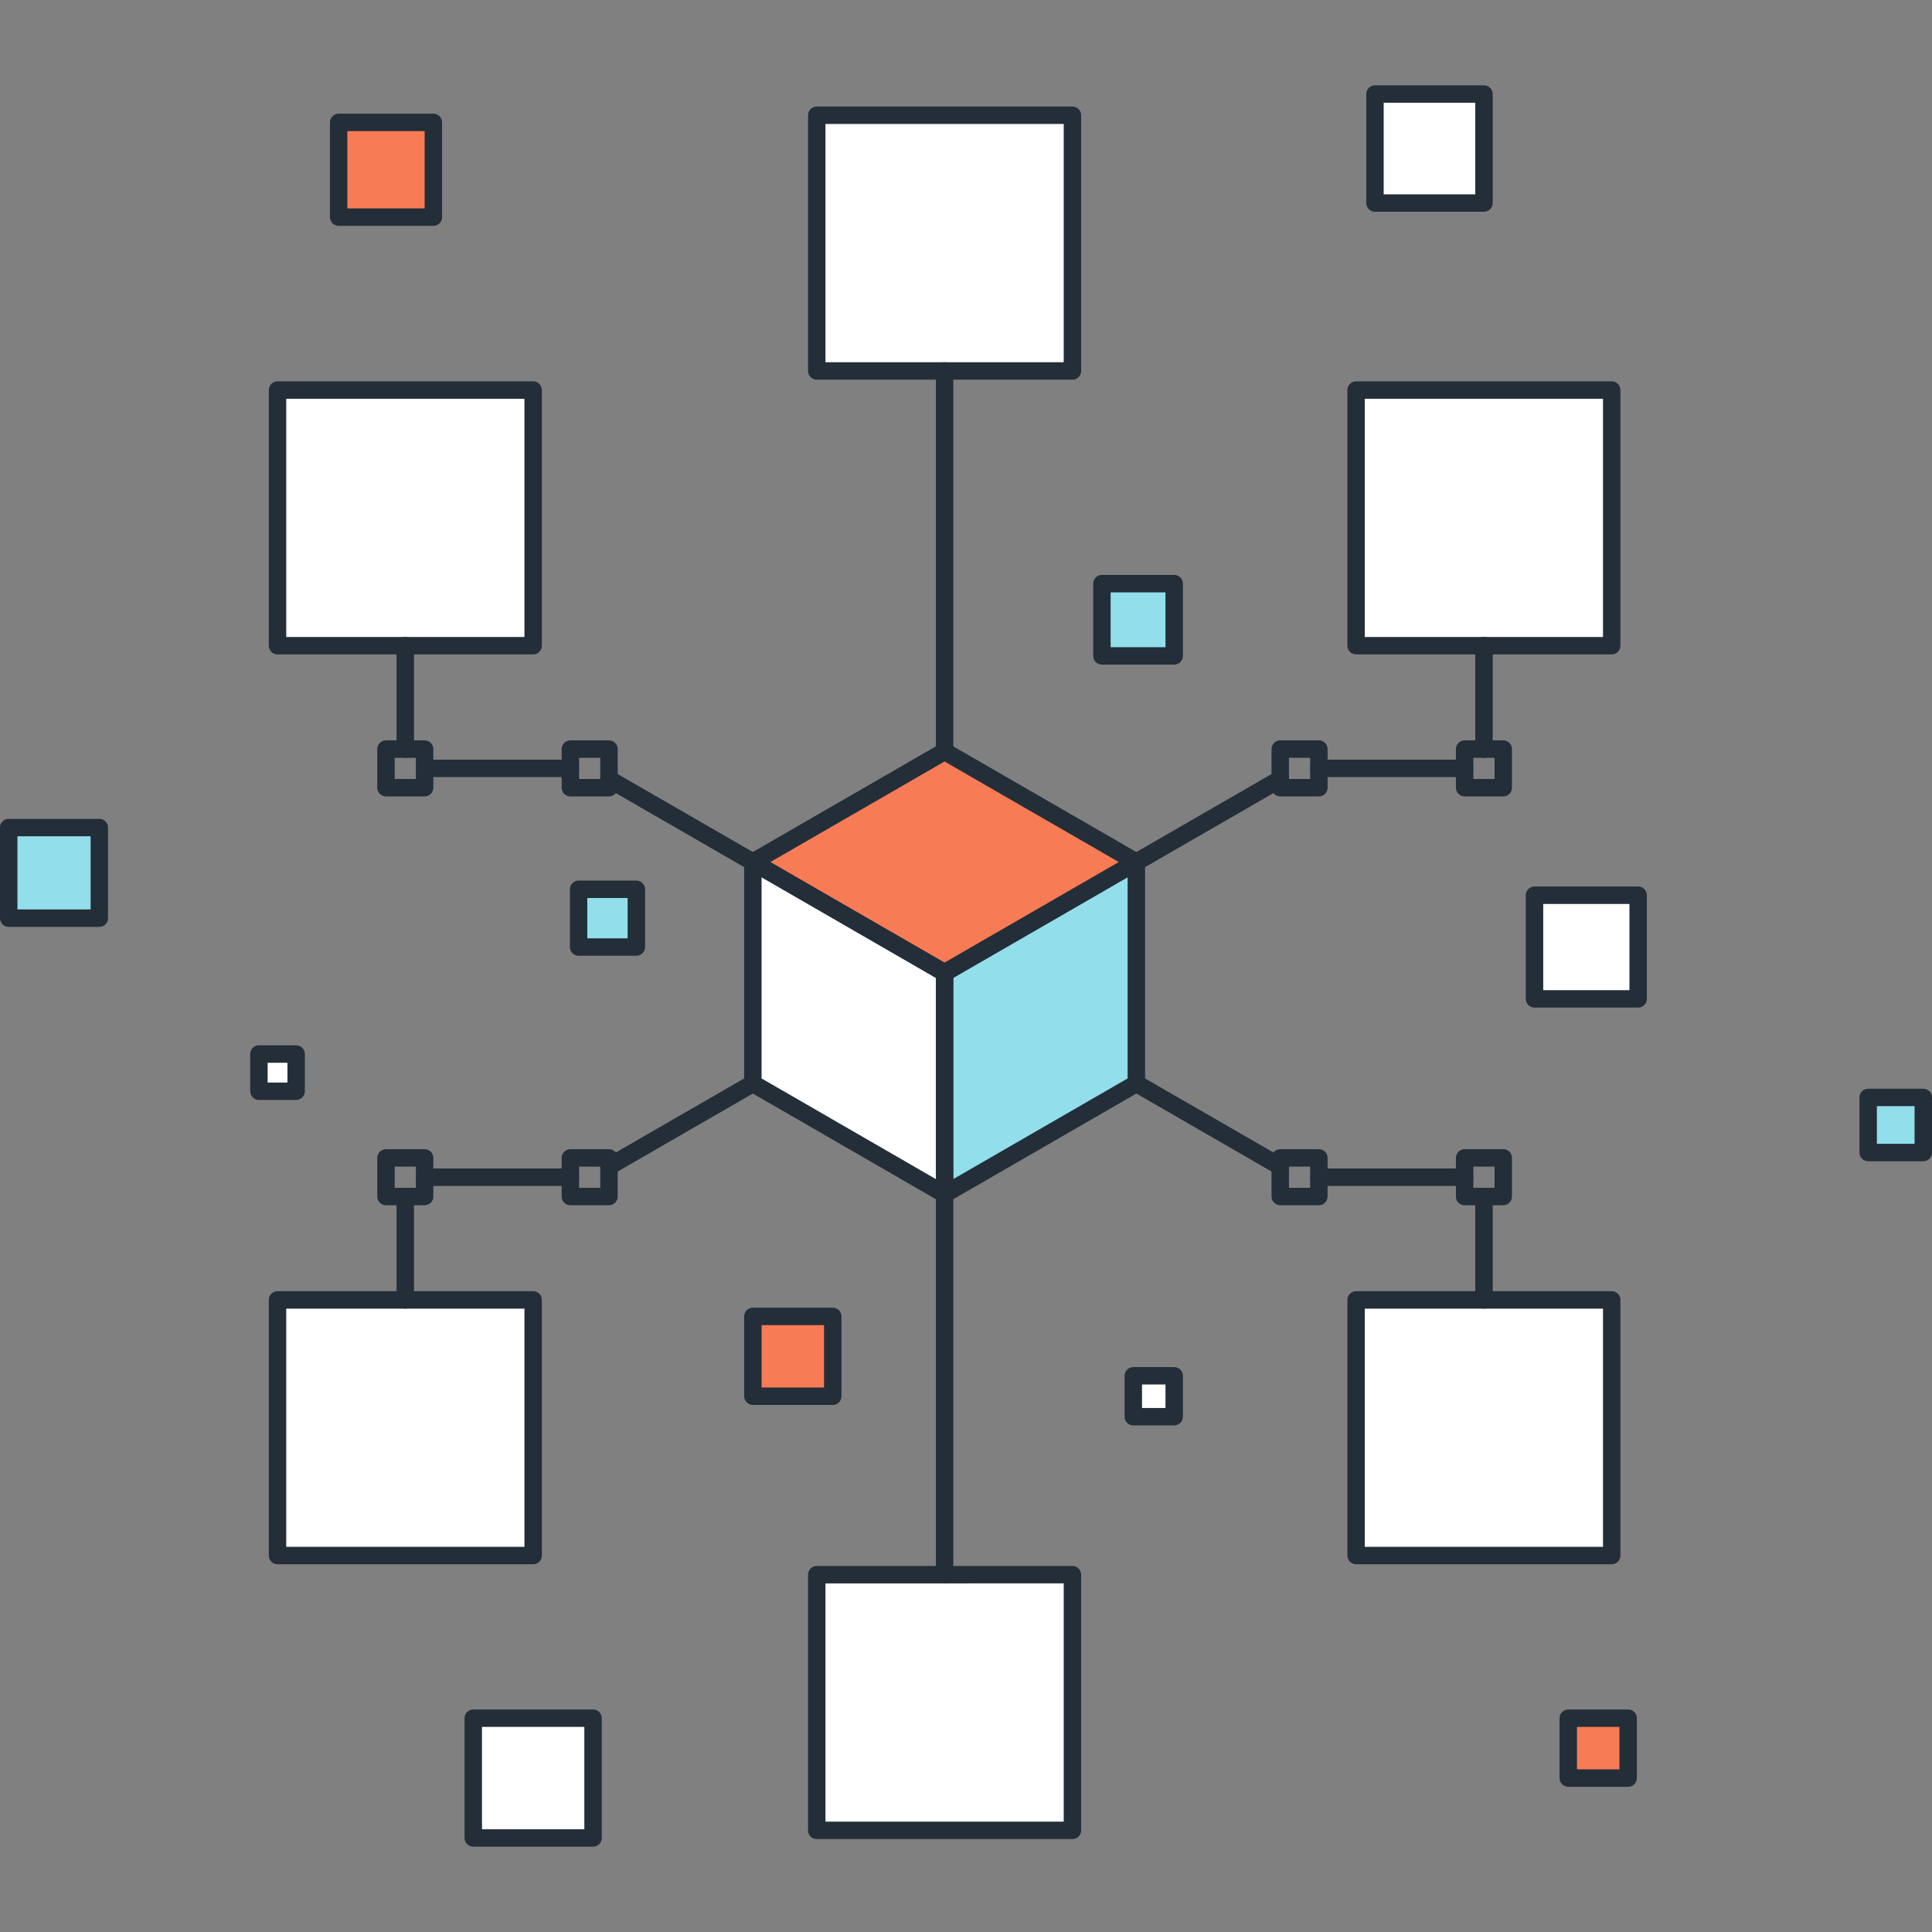 <?xml version="1.0" encoding="iso-8859-1"?>
<!-- Generator: Adobe Illustrator 19.0.0, SVG Export Plug-In . SVG Version: 6.00 Build 0)  -->
<svg version="1.1" id="Layer_1" xmlns="http://www.w3.org/2000/svg" xmlns:xlink="http://www.w3.org/1999/xlink" x="0px" y="0px"
	 viewBox="0 0 512 512" style="enable-background:new 0 0 512 512;" xml:space="preserve">
<rect x="0" y="0" width="512" height="512" fill="#808080" stroke="none"/>
<polygon style="fill:#F77B55;" points="199.514,228.462 250.319,257.8 301.143,228.462 250.319,199.132 "/>
<polygon style="fill:#FFFFFF;" points="250.319,257.8 250.319,316.472 199.514,287.13 199.514,228.47 "/>
<polygon style="fill:#92DEEB;" points="301.143,228.47 301.143,287.13 250.319,316.472 250.319,257.8 "/>
<g>
	<rect x="216.448" y="30.543" style="fill:#FFFFFF;" width="67.761" height="67.753"/>
	<rect x="216.448" y="417.306" style="fill:#FFFFFF;" width="67.761" height="67.745"/>
	<rect x="359.373" y="103.373" style="fill:#FFFFFF;" width="67.745" height="67.74"/>
	<rect x="359.373" y="344.499" style="fill:#FFFFFF;" width="67.745" height="67.743"/>
	<rect x="73.546" y="103.373" style="fill:#FFFFFF;" width="67.743" height="67.74"/>
	<rect x="73.546" y="344.499" style="fill:#FFFFFF;" width="67.743" height="67.743"/>
</g>
<g>
	<path style="fill:#232E38;" d="M250.319,260.111c-0.399,0-0.799-0.102-1.155-0.31l-50.808-29.343
		c-0.717-0.412-1.155-1.172-1.155-1.999s0.44-1.59,1.155-2.002l50.808-29.327c0.712-0.415,1.592-0.415,2.309,0l50.824,29.33
		c0.714,0.412,1.155,1.175,1.155,2.002c0,0.824-0.438,1.59-1.155,2.002l-50.824,29.34
		C251.118,260.009,250.716,260.111,250.319,260.111z M204.134,228.462l46.185,26.673l46.2-26.673l-46.2-26.662L204.134,228.462z"/>
	<path style="fill:#232E38;" d="M250.319,318.781c-0.399,0-0.799-0.105-1.155-0.31l-50.806-29.34
		c-0.717-0.412-1.155-1.172-1.155-2.002v-58.66c0-0.822,0.438-1.587,1.155-2.002c0.712-0.41,1.6-0.41,2.309,0l50.806,29.332
		c0.714,0.415,1.155,1.178,1.155,2.002v58.673c0,0.822-0.44,1.587-1.155,2.002C251.118,318.676,250.716,318.781,250.319,318.781z
		 M201.823,285.798l46.188,26.673v-53.335l-46.188-26.662V285.798z"/>
	<path style="fill:#232E38;" d="M250.319,318.781c-0.399,0-0.799-0.105-1.155-0.307c-0.717-0.415-1.155-1.18-1.155-2.002V257.8
		c0-0.822,0.44-1.587,1.155-2.002l50.824-29.332c0.717-0.41,1.6-0.412,2.309,0.003c0.717,0.412,1.155,1.175,1.155,1.999v58.662
		c0,0.829-0.44,1.59-1.155,2.002l-50.824,29.343C251.118,318.676,250.716,318.781,250.319,318.781z M252.628,259.136v53.335
		l46.203-26.673v-53.325L252.628,259.136z"/>
	<path style="fill:#232E38;" d="M107.402,200.835c-1.277,0-2.309-1.037-2.309-2.312v-27.405c0-1.275,1.032-2.309,2.309-2.309
		c1.277,0,2.309,1.037,2.309,2.309v27.405C109.711,199.798,108.68,200.835,107.402,200.835z"/>
	<path style="fill:#232E38;" d="M151.153,205.939h-38.62c-1.277,0-2.309-1.034-2.309-2.309s1.034-2.309,2.309-2.309h38.623
		c1.277,0,2.309,1.037,2.309,2.309C153.464,204.905,152.43,205.939,151.153,205.939z"/>
	<path style="fill:#232E38;" d="M199.524,230.781c-0.392,0-0.788-0.097-1.152-0.31l-38.141-21.998
		c-1.103-0.637-1.485-2.048-0.847-3.154c0.635-1.106,2.045-1.487,3.156-0.85l38.139,21.998c1.103,0.637,1.485,2.053,0.847,3.159
		C201.101,230.367,200.323,230.781,199.524,230.781z"/>
	<path style="fill:#232E38;" d="M112.527,211.062h-10.235c-1.277,0-2.309-1.034-2.309-2.312v-10.235
		c0-1.277,1.032-2.312,2.309-2.312h10.235c1.277,0,2.309,1.034,2.309,2.312v10.235C114.836,210.028,113.805,211.062,112.527,211.062
		z M104.602,206.438h5.614v-5.612h-5.614V206.438z"/>
	<path style="fill:#232E38;" d="M161.388,211.062h-10.232c-1.277,0-2.309-1.034-2.309-2.312v-10.235
		c0-1.277,1.032-2.312,2.309-2.312h10.232c1.277,0,2.309,1.034,2.309,2.312v10.235C163.697,210.028,162.665,211.062,161.388,211.062
		z M153.464,206.438h5.612v-5.612h-5.612V206.438z"/>
	<path style="fill:#232E38;" d="M141.292,173.425H73.546c-1.277,0-2.309-1.037-2.309-2.309V103.37c0-1.277,1.032-2.312,2.309-2.312
		h67.743c1.277,0,2.309,1.034,2.309,2.312v67.743C143.601,172.388,142.569,173.425,141.292,173.425z M75.858,168.804h63.124v-63.122
		H75.858V168.804z"/>
	<path style="fill:#232E38;" d="M107.402,346.796c-1.277,0-2.309-1.034-2.309-2.309v-27.407c0-1.275,1.032-2.309,2.309-2.309
		c1.277,0,2.309,1.034,2.309,2.309v27.407C109.711,345.761,108.68,346.796,107.402,346.796z"/>
	<path style="fill:#232E38;" d="M151.153,314.286h-38.62c-1.277,0-2.309-1.034-2.309-2.312c0-1.277,1.034-2.312,2.309-2.312h38.623
		c1.277,0,2.309,1.034,2.309,2.312C153.464,313.252,152.43,314.286,151.153,314.286z"/>
	<path style="fill:#232E38;" d="M161.388,311.442c-0.799,0-1.577-0.415-2.004-1.155c-0.637-1.108-0.259-2.522,0.847-3.159
		l38.139-21.998c1.111-0.637,2.519-0.256,3.156,0.847c0.637,1.106,0.259,2.517-0.847,3.154L162.54,311.13
		C162.179,311.342,161.779,311.442,161.388,311.442z"/>
	<path style="fill:#232E38;" d="M112.527,319.401h-10.235c-1.277,0-2.309-1.034-2.309-2.312v-10.232
		c0-1.277,1.032-2.312,2.309-2.312h10.235c1.277,0,2.309,1.034,2.309,2.312v10.232C114.836,318.364,113.805,319.401,112.527,319.401
		z M104.602,314.778h5.614v-5.612h-5.614V314.778z"/>
	<path style="fill:#232E38;" d="M161.388,319.401h-10.232c-1.277,0-2.309-1.034-2.309-2.312v-10.232
		c0-1.277,1.032-2.312,2.309-2.312h10.232c1.277,0,2.309,1.034,2.309,2.312v10.232C163.697,318.364,162.665,319.401,161.388,319.401
		z M153.464,314.778h5.612v-5.612h-5.612V314.778z"/>
	<path style="fill:#232E38;" d="M141.292,414.543H73.546c-1.277,0-2.309-1.034-2.309-2.309v-67.743c0-1.277,1.032-2.312,2.309-2.312
		h67.743c1.277,0,2.309,1.034,2.309,2.312v67.743C143.601,413.507,142.569,414.543,141.292,414.543z M75.858,409.923h63.124v-63.119
		H75.858V409.923z"/>
	<path style="fill:#232E38;" d="M393.272,200.835c-1.277,0-2.309-1.037-2.309-2.312v-27.405c0-1.275,1.032-2.309,2.309-2.309
		c1.277,0,2.309,1.037,2.309,2.309v27.405C395.581,199.798,394.55,200.835,393.272,200.835z"/>
	<path style="fill:#232E38;" d="M388.14,205.939h-38.623c-1.277,0-2.309-1.034-2.309-2.309s1.032-2.309,2.309-2.309h38.623
		c1.277,0,2.309,1.037,2.309,2.309C390.451,204.905,389.417,205.939,388.14,205.939z"/>
	<path style="fill:#232E38;" d="M301.146,230.781c-0.799,0-1.574-0.415-2.002-1.155c-0.637-1.106-0.259-2.522,0.845-3.159
		l38.136-21.998c1.108-0.637,2.522-0.256,3.156,0.85c0.637,1.106,0.259,2.516-0.847,3.154l-38.136,21.998
		C301.934,230.684,301.535,230.781,301.146,230.781z"/>
	<path style="fill:#232E38;" d="M398.377,211.062h-10.235c-1.277,0-2.309-1.034-2.309-2.312v-10.235
		c0-1.277,1.032-2.312,2.309-2.312h10.235c1.277,0,2.309,1.034,2.309,2.312v10.235C400.689,210.028,399.654,211.062,398.377,211.062
		z M390.454,206.438h5.614v-5.612h-5.614V206.438z"/>
	<path style="fill:#232E38;" d="M349.514,211.062h-10.235c-1.277,0-2.309-1.034-2.309-2.312v-10.235
		c0-1.277,1.032-2.312,2.309-2.312h10.235c1.277,0,2.309,1.034,2.309,2.312v10.235C351.826,210.028,350.792,211.062,349.514,211.062
		z M341.591,206.438h5.614v-5.612h-5.614V206.438z"/>
	<path style="fill:#232E38;" d="M427.123,173.425h-67.745c-1.277,0-2.309-1.037-2.309-2.309V103.37c0-1.277,1.032-2.312,2.309-2.312
		h67.745c1.275,0,2.307,1.034,2.307,2.312v67.743C429.43,172.388,428.398,173.425,427.123,173.425z M361.687,168.804h63.125v-63.122
		h-63.125V168.804z"/>
	<path style="fill:#232E38;" d="M393.272,346.796c-1.277,0-2.309-1.034-2.309-2.309v-27.407c0-1.275,1.032-2.309,2.309-2.309
		c1.277,0,2.309,1.034,2.309,2.309v27.407C395.581,345.761,394.55,346.796,393.272,346.796z"/>
	<path style="fill:#232E38;" d="M388.14,314.286h-38.623c-1.277,0-2.309-1.034-2.309-2.312c0-1.277,1.032-2.312,2.309-2.312h38.623
		c1.277,0,2.309,1.034,2.309,2.312C390.449,313.252,389.417,314.286,388.14,314.286z"/>
	<path style="fill:#232E38;" d="M339.277,311.442c-0.389,0-0.788-0.1-1.152-0.312l-38.136-21.998
		c-1.103-0.637-1.482-2.051-0.845-3.154c0.635-1.103,2.045-1.485,3.154-0.847l38.136,21.998c1.106,0.637,1.485,2.053,0.847,3.159
		C340.854,311.027,340.078,311.442,339.277,311.442z"/>
	<path style="fill:#232E38;" d="M398.377,319.401h-10.235c-1.277,0-2.309-1.034-2.309-2.312v-10.232
		c0-1.277,1.032-2.312,2.309-2.312h10.235c1.277,0,2.309,1.034,2.309,2.312v10.232C400.689,318.364,399.654,319.401,398.377,319.401
		z M390.454,314.778h5.614v-5.612h-5.614V314.778z"/>
	<path style="fill:#232E38;" d="M349.514,319.401h-10.235c-1.277,0-2.309-1.034-2.309-2.312v-10.232
		c0-1.277,1.032-2.312,2.309-2.312h10.235c1.277,0,2.309,1.034,2.309,2.312v10.232C351.826,318.364,350.792,319.401,349.514,319.401
		z M341.591,314.778h5.614v-5.612h-5.614V314.778z"/>
	<path style="fill:#232E38;" d="M427.123,414.543h-67.745c-1.277,0-2.309-1.034-2.309-2.309v-67.743
		c0-1.277,1.032-2.312,2.309-2.312h67.745c1.275,0,2.307,1.034,2.307,2.312v67.743C429.43,413.507,428.398,414.543,427.123,414.543z
		 M361.687,409.923h63.125v-63.119h-63.125V409.923z"/>
	<path style="fill:#232E38;" d="M250.33,201.441c-1.277,0-2.309-1.034-2.309-2.309V98.296c0-1.275,1.032-2.309,2.309-2.309
		s2.309,1.034,2.309,2.309v100.836C252.639,200.407,251.607,201.441,250.33,201.441z"/>
	<path style="fill:#232E38;" d="M284.209,100.616h-67.758c-1.277,0-2.309-1.034-2.309-2.312V30.543c0-1.275,1.032-2.309,2.309-2.309
		h67.758c1.277,0,2.309,1.034,2.309,2.309v67.761C286.518,99.581,285.486,100.616,284.209,100.616z M218.76,95.992h63.137v-63.14
		H218.76V95.992z"/>
	<path style="fill:#232E38;" d="M250.33,419.615c-1.277,0-2.309-1.034-2.309-2.309V316.472c0-1.277,1.032-2.312,2.309-2.312
		s2.309,1.034,2.309,2.312v100.833C252.639,418.58,251.607,419.615,250.33,419.615z"/>
	<path style="fill:#232E38;" d="M284.209,487.375h-67.758c-1.277,0-2.309-1.034-2.309-2.307v-67.763
		c0-1.275,1.032-2.309,2.309-2.309h67.758c1.277,0,2.309,1.034,2.309,2.309v67.763C286.518,486.341,285.486,487.375,284.209,487.375
		z M218.76,482.757h63.137v-63.142H218.76V482.757z"/>
</g>
<rect x="89.754" y="32.438" style="fill:#F77B55;" width="25.101" height="25.103"/>
<rect x="292.019" y="154.675" style="fill:#92DEEB;" width="19.154" height="19.149"/>
<g>
	<rect x="364.39" y="24.922" style="fill:#FFFFFF;" width="28.89" height="28.884"/>
	<rect x="68.618" y="279.322" style="fill:#FFFFFF;" width="9.866" height="9.866"/>
</g>
<g>
	<rect x="153.331" y="235.674" style="fill:#92DEEB;" width="15.306" height="15.309"/>
	<rect x="2.309" y="219.315" style="fill:#92DEEB;" width="24.015" height="24.015"/>
	<rect x="495.078" y="290.816" style="fill:#92DEEB;" width="14.607" height="14.605"/>
</g>
<rect x="406.656" y="237.235" style="fill:#FFFFFF;" width="27.469" height="27.466"/>
<rect x="199.526" y="348.851" style="fill:#F77B55;" width="21.164" height="21.161"/>
<g>
	<rect x="125.42" y="455.347" style="fill:#FFFFFF;" width="31.747" height="31.744"/>
	<rect x="300.339" y="364.595" style="fill:#FFFFFF;" width="10.836" height="10.836"/>
</g>
<rect x="415.616" y="455.347" style="fill:#F77B55;" width="15.872" height="15.869"/>
<g>
	<path style="fill:#232E38;" d="M114.844,59.853H89.743c-1.277,0-2.309-1.034-2.309-2.312V32.438c0-1.277,1.032-2.312,2.309-2.312
		h25.101c1.277,0,2.309,1.034,2.309,2.312v25.103C117.153,58.819,116.122,59.853,114.844,59.853z M92.052,55.229h20.48v-20.48
		h-20.48V55.229z"/>
	<path style="fill:#232E38;" d="M311.173,176.128h-19.154c-1.275,0-2.309-1.034-2.309-2.312v-19.149
		c0-1.277,1.034-2.312,2.309-2.312h19.154c1.277,0,2.309,1.037,2.309,2.312v19.149C313.482,175.094,312.451,176.128,311.173,176.128
		z M294.328,171.507h14.536v-14.528h-14.536V171.507z"/>
	<path style="fill:#232E38;" d="M393.272,56.118h-28.89c-1.277,0-2.309-1.037-2.309-2.312V24.922c0-1.275,1.032-2.309,2.309-2.309
		h28.89c1.277,0,2.309,1.034,2.309,2.309v28.884C395.581,55.084,394.55,56.118,393.272,56.118z M366.692,51.497h24.269V27.231
		h-24.269V51.497z"/>
	<path style="fill:#232E38;" d="M78.482,291.5h-9.866c-1.277,0-2.309-1.034-2.309-2.309v-9.866c0-1.277,1.032-2.312,2.309-2.312
		h9.866c1.277,0,2.309,1.034,2.309,2.312v9.866C80.794,290.465,79.759,291.5,78.482,291.5z M70.927,286.879h5.245v-5.243h-5.245
		V286.879z"/>
	<path style="fill:#232E38;" d="M168.64,253.286h-15.306c-1.277,0-2.309-1.034-2.309-2.309v-15.309c0-1.275,1.032-2.309,2.309-2.309
		h15.306c1.277,0,2.309,1.037,2.309,2.309v15.309C170.949,252.252,169.917,253.286,168.64,253.286z M155.64,248.668h10.688v-10.685
		H155.64V248.668z"/>
	<path style="fill:#232E38;" d="M26.324,245.635H2.309C1.032,245.635,0,244.6,0,243.325V219.31c0-1.275,1.032-2.309,2.309-2.309
		h24.015c1.277,0,2.309,1.034,2.309,2.309v24.015C28.636,244.6,27.602,245.635,26.324,245.635z M4.621,241.014h19.397v-19.395H4.621
		V241.014z"/>
	<path style="fill:#232E38;" d="M509.691,307.743h-14.607c-1.277,0-2.309-1.034-2.309-2.309v-14.605
		c0-1.275,1.032-2.309,2.309-2.309h14.607c1.277,0,2.309,1.034,2.309,2.309v14.605C512,306.708,510.968,307.743,509.691,307.743z
		 M497.393,303.122h9.987v-9.981h-9.987V303.122z"/>
	<path style="fill:#232E38;" d="M434.127,267.023h-27.469c-1.277,0-2.309-1.034-2.309-2.312v-27.469
		c0-1.277,1.032-2.312,2.309-2.312h27.469c1.277,0,2.309,1.034,2.309,2.312v27.466C436.436,265.987,435.405,267.023,434.127,267.023
		z M408.968,262.397h22.851v-22.84h-22.851V262.397z"/>
	<path style="fill:#232E38;" d="M220.69,372.329h-21.164c-1.277,0-2.309-1.034-2.309-2.309v-21.161c0-1.277,1.032-2.312,2.309-2.312
		h21.164c1.277,0,2.309,1.034,2.309,2.312v21.161C222.999,371.295,221.967,372.329,220.69,372.329z M201.836,367.708h16.545v-16.535
		h-16.545V367.708z"/>
	<path style="fill:#232E38;" d="M157.166,489.388H125.42c-1.277,0-2.309-1.034-2.309-2.307v-31.744c0-1.277,1.032-2.312,2.309-2.312
		h31.747c1.277,0,2.309,1.034,2.309,2.312v31.744C159.475,488.353,158.444,489.388,157.166,489.388z M127.729,484.769h27.126
		v-27.123h-27.126V484.769z"/>
	<path style="fill:#232E38;" d="M311.173,377.751h-10.836c-1.275,0-2.307-1.037-2.307-2.312v-10.836
		c0-1.275,1.032-2.309,2.307-2.309h10.836c1.277,0,2.309,1.034,2.309,2.309v10.836C313.482,376.712,312.451,377.751,311.173,377.751
		z M302.646,373.128h6.218v-6.216h-6.218V373.128z"/>
	<path style="fill:#232E38;" d="M431.48,473.518h-15.872c-1.277,0-2.309-1.034-2.309-2.312v-15.869c0-1.277,1.032-2.312,2.309-2.312
		h15.872c1.277,0,2.309,1.034,2.309,2.312v15.869C433.789,472.481,432.758,473.518,431.48,473.518z M417.917,468.892h11.254v-11.246
		h-11.254V468.892z"/>
</g>
<g>
</g>
<g>
</g>
<g>
</g>
<g>
</g>
<g>
</g>
<g>
</g>
<g>
</g>
<g>
</g>
<g>
</g>
<g>
</g>
<g>
</g>
<g>
</g>
<g>
</g>
<g>
</g>
<g>
</g>
</svg>
